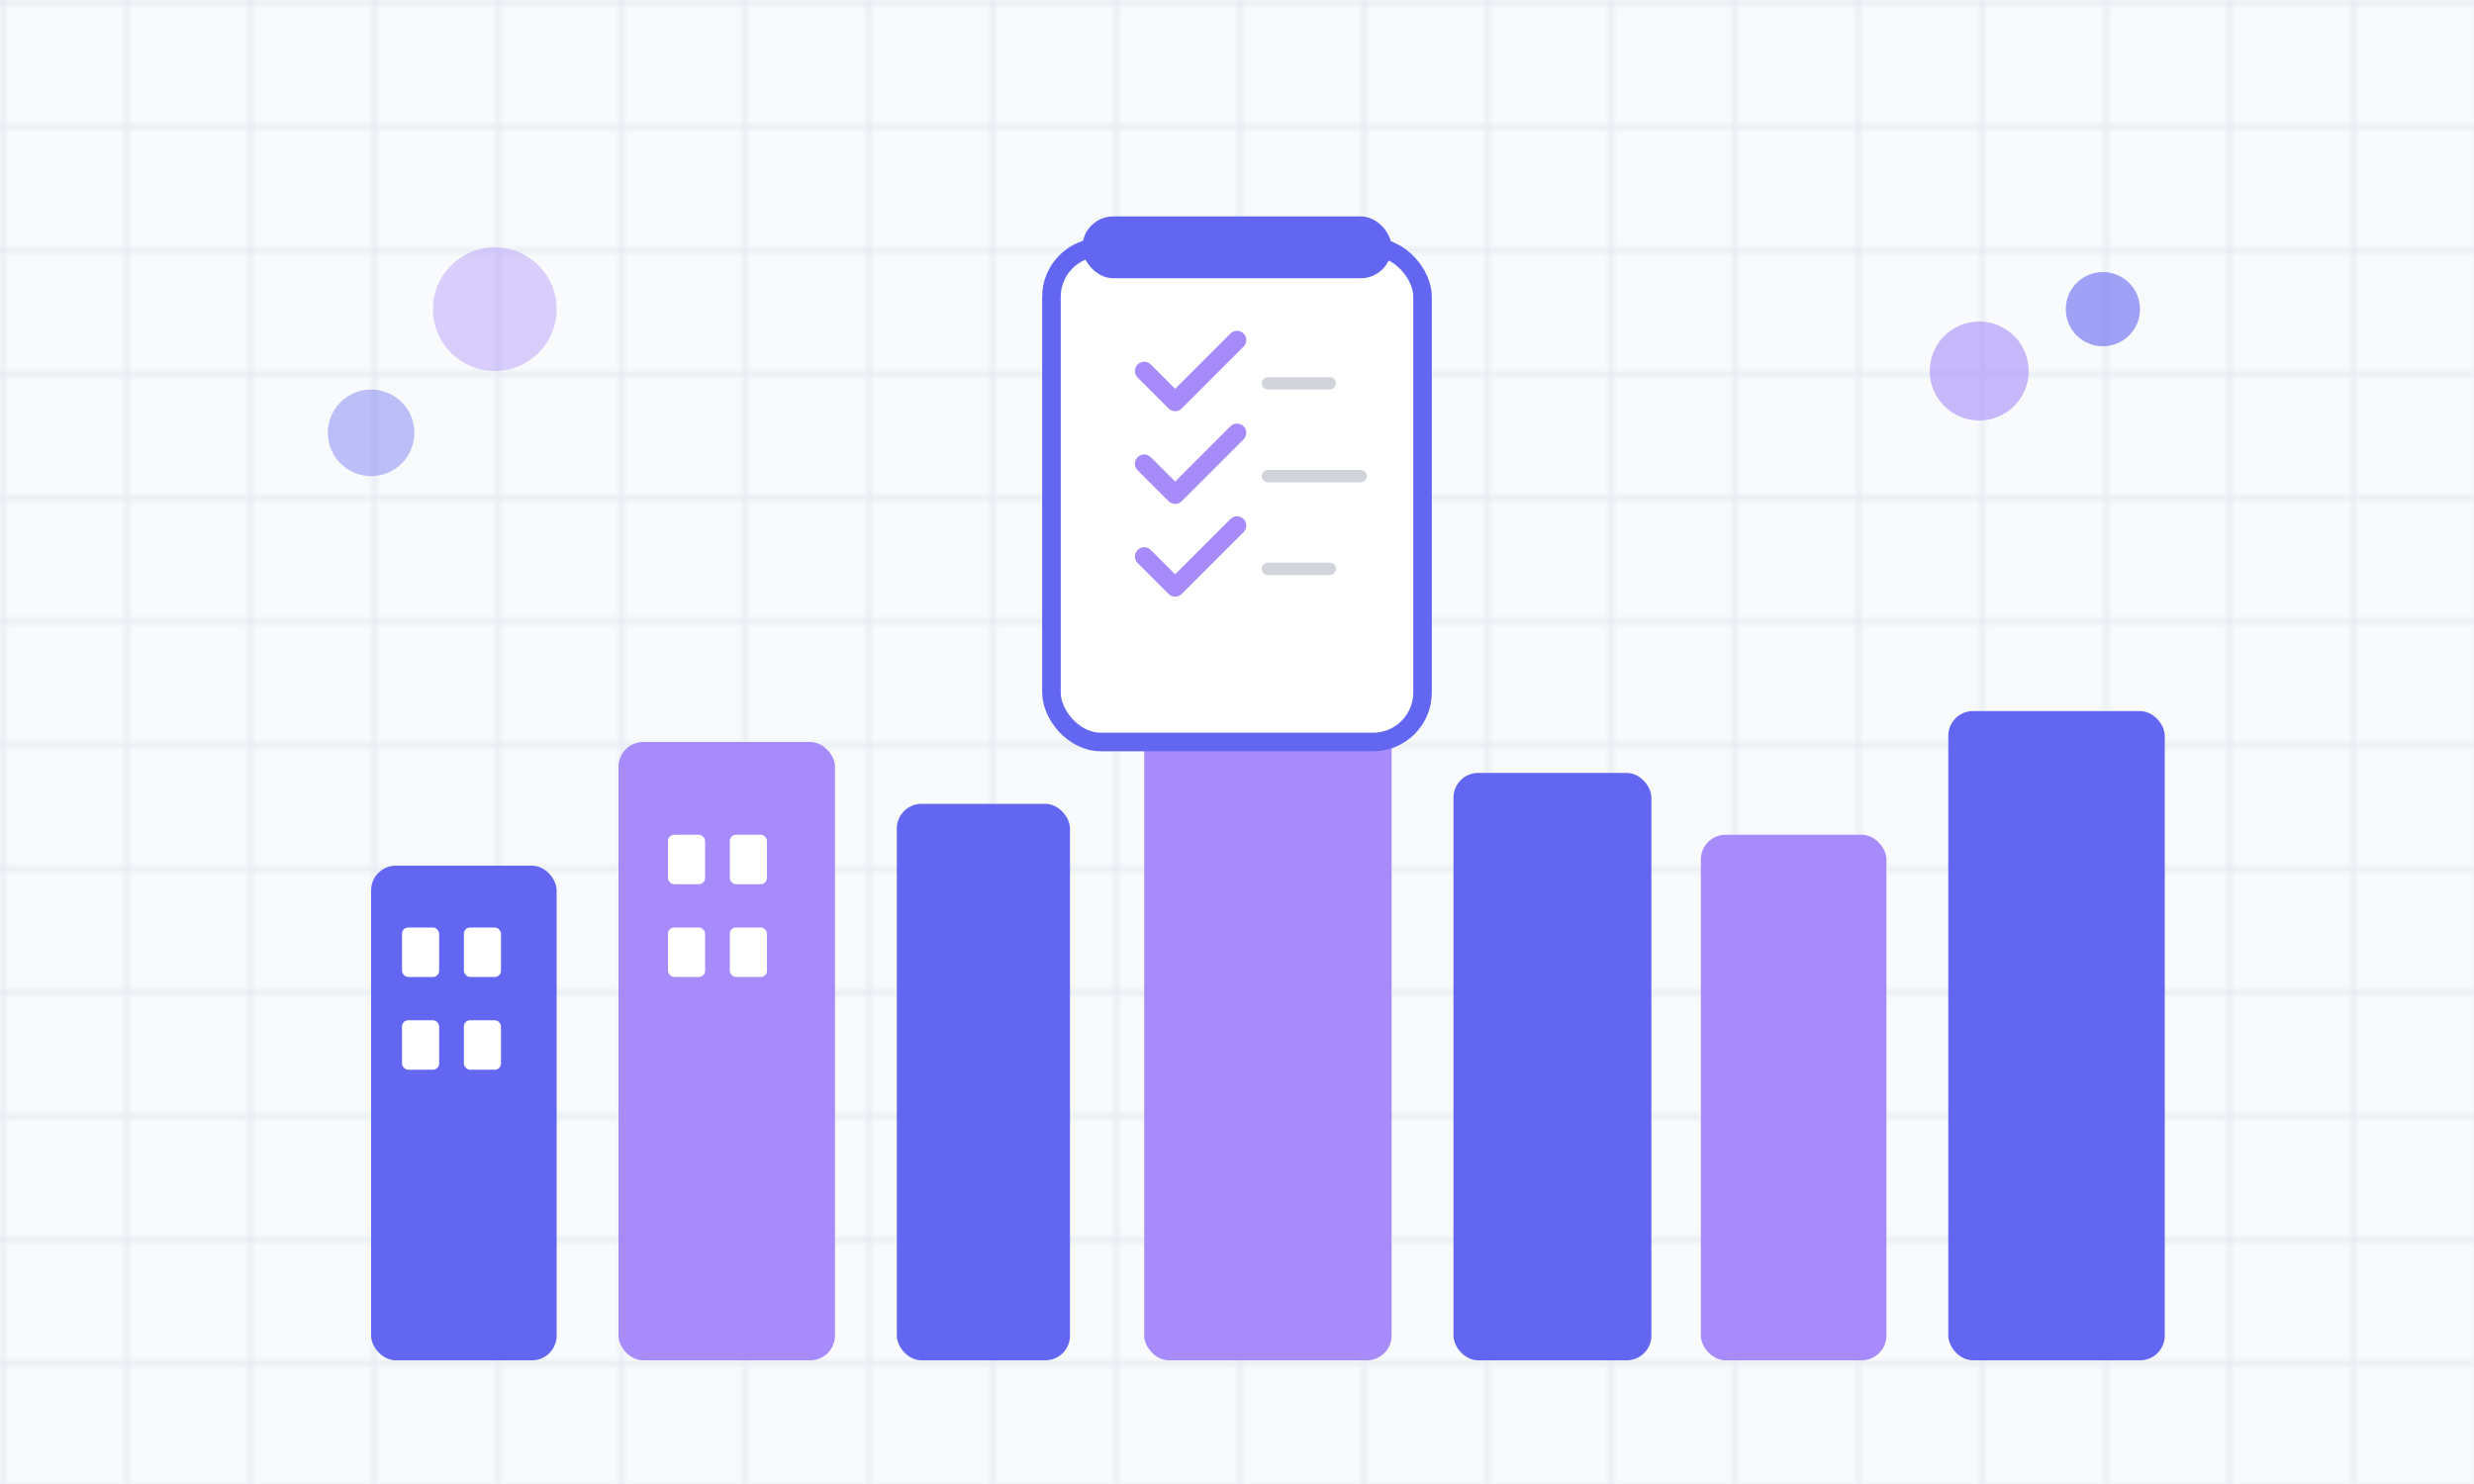 <svg width="400" height="240" viewBox="0 0 400 240" fill="none" xmlns="http://www.w3.org/2000/svg">
  <!-- Background -->
  <rect width="400" height="240" fill="#f8fafc"/>
  
  <!-- Grid pattern -->
  <defs>
    <pattern id="grid" width="20" height="20" patternUnits="userSpaceOnUse">
      <path d="M 20 0 L 0 0 0 20" fill="none" stroke="#e2e8f0" stroke-width="1"/>
    </pattern>
  </defs>
  <rect width="400" height="240" fill="url(#grid)"/>
  
  <!-- Main building/city silhouette -->
  <rect x="60" y="140" width="30" height="80" fill="#6366f1" rx="4"/>
  <rect x="100" y="120" width="35" height="100" fill="#a78bfa" rx="4"/>
  <rect x="145" y="130" width="28" height="90" fill="#6366f1" rx="4"/>
  <rect x="185" y="110" width="40" height="110" fill="#a78bfa" rx="4"/>
  <rect x="235" y="125" width="32" height="95" fill="#6366f1" rx="4"/>
  <rect x="275" y="135" width="30" height="85" fill="#a78bfa" rx="4"/>
  <rect x="315" y="115" width="35" height="105" fill="#6366f1" rx="4"/>
  
  <!-- Windows on buildings -->
  <rect x="65" y="150" width="6" height="8" fill="#ffffff" rx="1"/>
  <rect x="75" y="150" width="6" height="8" fill="#ffffff" rx="1"/>
  <rect x="65" y="165" width="6" height="8" fill="#ffffff" rx="1"/>
  <rect x="75" y="165" width="6" height="8" fill="#ffffff" rx="1"/>
  
  <rect x="108" y="135" width="6" height="8" fill="#ffffff" rx="1"/>
  <rect x="118" y="135" width="6" height="8" fill="#ffffff" rx="1"/>
  <rect x="108" y="150" width="6" height="8" fill="#ffffff" rx="1"/>
  <rect x="118" y="150" width="6" height="8" fill="#ffffff" rx="1"/>
  
  <!-- Complaint/tracking icon (clipboard with checkmarks) -->
  <rect x="170" y="40" width="60" height="80" fill="#ffffff" stroke="#6366f1" stroke-width="3" rx="8"/>
  <rect x="175" y="35" width="50" height="10" fill="#6366f1" rx="5"/>
  
  <!-- Checkmarks inside clipboard -->
  <path d="M 185 60 L 190 65 L 200 55" stroke="#a78bfa" stroke-width="3" stroke-linecap="round" stroke-linejoin="round" fill="none"/>
  <path d="M 185 75 L 190 80 L 200 70" stroke="#a78bfa" stroke-width="3" stroke-linecap="round" stroke-linejoin="round" fill="none"/>
  <path d="M 185 90 L 190 95 L 200 85" stroke="#a78bfa" stroke-width="3" stroke-linecap="round" stroke-linejoin="round" fill="none"/>
  
  <!-- Lines representing text -->
  <line x1="205" y1="62" x2="215" y2="62" stroke="#d1d5db" stroke-width="2" stroke-linecap="round"/>
  <line x1="205" y1="77" x2="220" y2="77" stroke="#d1d5db" stroke-width="2" stroke-linecap="round"/>
  <line x1="205" y1="92" x2="215" y2="92" stroke="#d1d5db" stroke-width="2" stroke-linecap="round"/>
  
  <!-- Decorative elements -->
  <circle cx="320" cy="60" r="8" fill="#a78bfa" opacity="0.6"/>
  <circle cx="340" cy="50" r="6" fill="#6366f1" opacity="0.6"/>
  <circle cx="80" cy="50" r="10" fill="#a78bfa" opacity="0.4"/>
  <circle cx="60" cy="70" r="7" fill="#6366f1" opacity="0.4"/>
</svg>
